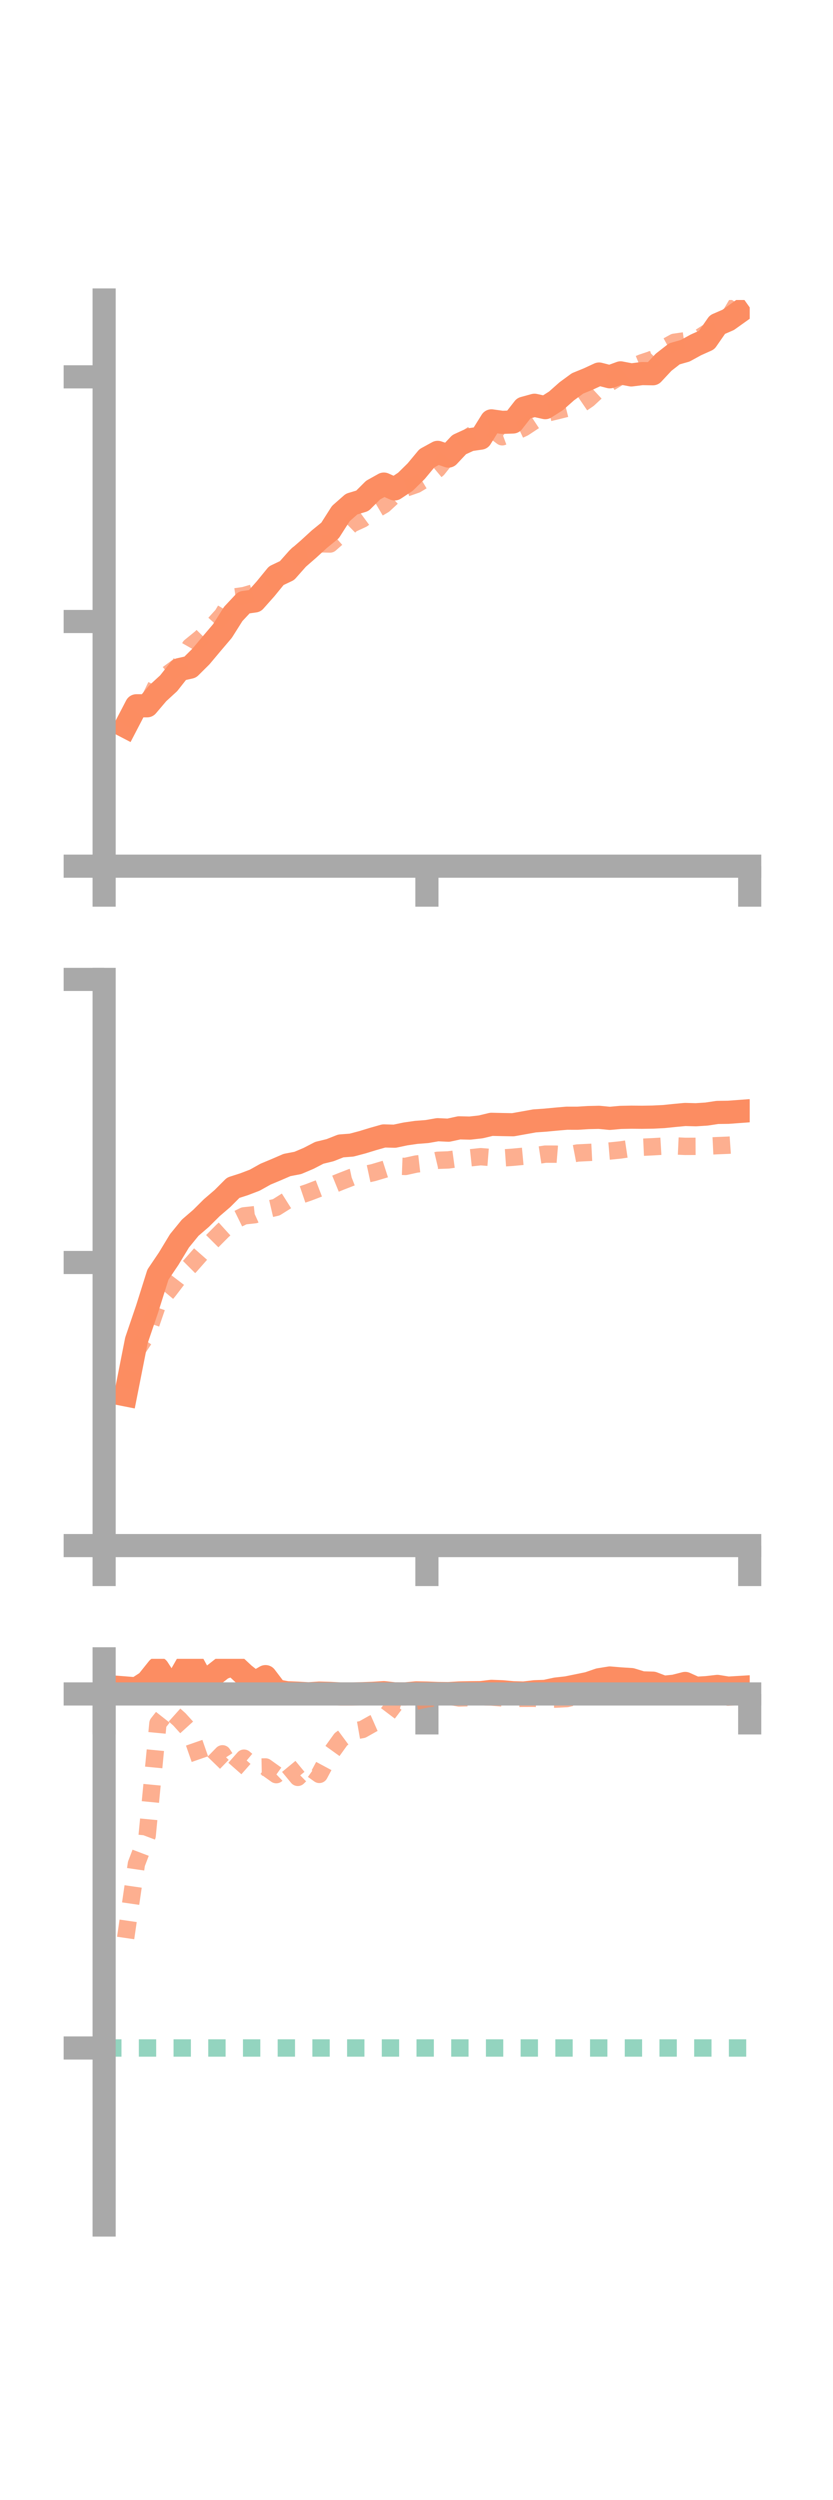 <?xml version="1.0" encoding="utf-8" standalone="no"?>
<!DOCTYPE svg PUBLIC "-//W3C//DTD SVG 1.1//EN"
  "http://www.w3.org/Graphics/SVG/1.1/DTD/svg11.dtd">
<!-- Created with matplotlib (https://matplotlib.org/) -->
<svg height="216pt" version="1.1" viewBox="0 0 72 216" width="72pt" xmlns="http://www.w3.org/2000/svg" xmlns:xlink="http://www.w3.org/1999/xlink">
 <defs>
  <style type="text/css">*{stroke-linecap:butt;stroke-linejoin:round;}</style>
 </defs>
 <g id="figure_1">
  <g id="patch_1">
   <path d="M 0 216 
L 72 216 
L 72 0 
L 0 0 
z
" style="fill:none;"/>
  </g>
  <g id="axes_1">
   <g id="patch_2">
    <path d="M 9 74.838 
L 64.8 74.838 
L 64.8 25.92 
L 9 25.92 
z
" style="fill:none;"/>
   </g>
   <g id="matplotlib.axis_1">
    <g id="xtick_1">
     <g id="line2d_1">
      <defs>
       <path d="M 0 0 
L 0 3.5 
" id="m6765693873" style="stroke:#a9a9a9;stroke-width:2;"/>
      </defs>
      <g>
       <use style="fill:#a9a9a9;stroke:#a9a9a9;stroke-width:2;" x="9" xlink:href="#m6765693873" y="74.838"/>
      </g>
     </g>
    </g>
    <g id="xtick_2">
     <g id="line2d_2">
      <g>
       <use style="fill:#a9a9a9;stroke:#a9a9a9;stroke-width:2;" x="36.9" xlink:href="#m6765693873" y="74.838"/>
      </g>
     </g>
    </g>
    <g id="xtick_3">
     <g id="line2d_3">
      <g>
       <use style="fill:#a9a9a9;stroke:#a9a9a9;stroke-width:2;" x="64.8" xlink:href="#m6765693873" y="74.838"/>
      </g>
     </g>
    </g>
   </g>
   <g id="matplotlib.axis_2">
    <g id="ytick_1">
     <g id="line2d_4">
      <defs>
       <path d="M 0 0 
L -3.5 0 
" id="m9b0b38cf0a" style="stroke:#a9a9a9;stroke-width:2;"/>
      </defs>
      <g>
       <use style="fill:#a9a9a9;stroke:#a9a9a9;stroke-width:2;" x="9" xlink:href="#m9b0b38cf0a" y="74.838"/>
      </g>
     </g>
    </g>
    <g id="ytick_2">
     <g id="line2d_5">
      <g>
       <use style="fill:#a9a9a9;stroke:#a9a9a9;stroke-width:2;" x="9" xlink:href="#m9b0b38cf0a" y="53.699"/>
      </g>
     </g>
    </g>
    <g id="ytick_3">
     <g id="line2d_6">
      <g>
       <use style="fill:#a9a9a9;stroke:#a9a9a9;stroke-width:2;" x="9" xlink:href="#m9b0b38cf0a" y="32.56"/>
      </g>
     </g>
    </g>
   </g>
   <g id="line2d_7">
    <path clip-path="url(#p3e228f569b)" d="M 10.86 62.766 
L 11.79 60.979 
L 12.72 60.981 
L 13.65 59.886 
L 14.58 59.033 
L 15.51 57.852 
L 16.44 57.643 
L 17.37 56.72 
L 18.3 55.611 
L 19.23 54.517 
L 20.16 53.044 
L 21.09 52.052 
L 22.02 51.923 
L 22.95 50.878 
L 23.88 49.74 
L 24.81 49.297 
L 25.74 48.248 
L 26.67 47.439 
L 27.6 46.587 
L 28.53 45.83 
L 29.46 44.371 
L 30.39 43.553 
L 31.32 43.272 
L 32.25 42.345 
L 33.18 41.825 
L 34.11 42.242 
L 35.04 41.627 
L 35.97 40.713 
L 36.9 39.594 
L 37.83 39.085 
L 38.76 39.405 
L 39.69 38.415 
L 40.62 37.989 
L 41.55 37.854 
L 42.48 36.362 
L 43.41 36.492 
L 44.34 36.46 
L 45.27 35.27 
L 46.2 35.014 
L 47.13 35.222 
L 48.06 34.631 
L 48.99 33.808 
L 49.92 33.126 
L 50.85 32.746 
L 51.78 32.316 
L 52.71 32.556 
L 53.64 32.216 
L 54.57 32.394 
L 55.5 32.277 
L 56.43 32.293 
L 57.36 31.297 
L 58.29 30.572 
L 59.22 30.308 
L 60.15 29.798 
L 61.08 29.381 
L 62.01 28.042 
L 62.94 27.639 
L 63.87 26.977 
" style="fill:none;stroke:#fc8d62;stroke-linecap:square;stroke-width:2;"/>
   </g>
   <g id="line2d_8">
    <path clip-path="url(#p3e228f569b)" d="M 10.86 62.7 
L 11.79 61.288 
L 12.72 60.864 
L 13.65 58.943 
L 14.58 58.185 
L 15.51 57.503 
L 16.44 55.863 
L 17.37 55.107 
L 18.3 54.169 
L 19.23 53.141 
L 20.16 51.59 
L 21.09 51.46 
L 22.02 51.189 
L 22.95 50.655 
L 23.88 49.974 
L 24.81 49.001 
L 25.74 47.893 
L 26.67 47.643 
L 27.6 46.982 
L 28.53 47.002 
L 29.46 46.181 
L 30.39 45.275 
L 31.32 44.844 
L 32.25 44.16 
L 33.18 43.612 
L 34.11 42.753 
L 35.04 42.183 
L 35.97 41.86 
L 36.9 41.301 
L 37.83 40.522 
L 38.76 39.36 
L 39.69 38.496 
L 40.62 37.688 
L 41.55 37.068 
L 42.48 37.038 
L 43.41 37.739 
L 44.34 37.393 
L 45.27 36.96 
L 46.2 36.348 
L 47.13 35.734 
L 48.06 35.511 
L 48.99 35.28 
L 49.92 35.116 
L 50.85 34.481 
L 51.78 33.619 
L 52.71 33.064 
L 53.64 32.498 
L 54.57 31.723 
L 55.5 31.344 
L 56.43 31.033 
L 57.36 30.084 
L 58.29 29.572 
L 59.22 29.439 
L 60.15 29.367 
L 61.08 28.768 
L 62.01 28.498 
L 62.94 27.53 
L 63.87 25.952 
" style="fill:none;stroke:#fc8d62;stroke-dasharray:1.5,1.5;stroke-dashoffset:0;stroke-opacity:0.7;stroke-width:1.5;"/>
   </g>
   <g id="patch_3">
    <path d="M 9 74.838 
L 9 25.92 
" style="fill:none;stroke:#a9a9a9;stroke-linecap:square;stroke-linejoin:miter;stroke-width:2;"/>
   </g>
   <g id="patch_4">
    <path d="M 64.8 74.838 
L 64.8 25.92 
" style="fill:none;"/>
   </g>
   <g id="patch_5">
    <path d="M 9 74.838 
L 64.8 74.838 
" style="fill:none;stroke:#a9a9a9;stroke-linecap:square;stroke-linejoin:miter;stroke-width:2;"/>
   </g>
   <g id="patch_6">
    <path d="M 9 25.92 
L 64.8 25.92 
" style="fill:none;"/>
   </g>
  </g>
  <g id="axes_2">
   <g id="patch_7">
    <path d="M 9 133.539 
L 64.8 133.539 
L 64.8 84.621 
L 9 84.621 
z
" style="fill:none;"/>
   </g>
   <g id="matplotlib.axis_3">
    <g id="xtick_4">
     <g id="line2d_9">
      <g>
       <use style="fill:#a9a9a9;stroke:#a9a9a9;stroke-width:2;" x="9" xlink:href="#m6765693873" y="133.539"/>
      </g>
     </g>
    </g>
    <g id="xtick_5">
     <g id="line2d_10">
      <g>
       <use style="fill:#a9a9a9;stroke:#a9a9a9;stroke-width:2;" x="36.9" xlink:href="#m6765693873" y="133.539"/>
      </g>
     </g>
    </g>
    <g id="xtick_6">
     <g id="line2d_11">
      <g>
       <use style="fill:#a9a9a9;stroke:#a9a9a9;stroke-width:2;" x="64.8" xlink:href="#m6765693873" y="133.539"/>
      </g>
     </g>
    </g>
   </g>
   <g id="matplotlib.axis_4">
    <g id="ytick_4">
     <g id="line2d_12">
      <g>
       <use style="fill:#a9a9a9;stroke:#a9a9a9;stroke-width:2;" x="9" xlink:href="#m9b0b38cf0a" y="133.539"/>
      </g>
     </g>
    </g>
    <g id="ytick_5">
     <g id="line2d_13">
      <g>
       <use style="fill:#a9a9a9;stroke:#a9a9a9;stroke-width:2;" x="9" xlink:href="#m9b0b38cf0a" y="109.08"/>
      </g>
     </g>
    </g>
    <g id="ytick_6">
     <g id="line2d_14">
      <g>
       <use style="fill:#a9a9a9;stroke:#a9a9a9;stroke-width:2;" x="9" xlink:href="#m9b0b38cf0a" y="84.621"/>
      </g>
     </g>
    </g>
   </g>
   <g id="line2d_15">
    <path clip-path="url(#p21588d7726)" d="M 10.86 120.517 
L 11.79 115.815 
L 12.72 113.082 
L 13.65 110.129 
L 14.58 108.751 
L 15.51 107.214 
L 16.44 106.074 
L 17.37 105.273 
L 18.3 104.349 
L 19.23 103.551 
L 20.16 102.62 
L 21.09 102.322 
L 22.02 101.967 
L 22.95 101.447 
L 23.88 101.058 
L 24.81 100.656 
L 25.74 100.478 
L 26.67 100.084 
L 27.6 99.603 
L 28.53 99.376 
L 29.46 99.009 
L 30.39 98.938 
L 31.32 98.692 
L 32.25 98.407 
L 33.18 98.144 
L 34.11 98.169 
L 35.04 97.973 
L 35.97 97.838 
L 36.9 97.767 
L 37.83 97.606 
L 38.76 97.649 
L 39.69 97.446 
L 40.62 97.467 
L 41.55 97.363 
L 42.48 97.14 
L 43.41 97.162 
L 44.34 97.179 
L 45.27 97.013 
L 46.2 96.846 
L 47.13 96.781 
L 48.06 96.693 
L 48.99 96.613 
L 49.92 96.615 
L 50.85 96.558 
L 51.78 96.537 
L 52.71 96.627 
L 53.64 96.543 
L 54.57 96.524 
L 55.5 96.532 
L 56.43 96.517 
L 57.36 96.472 
L 58.29 96.377 
L 59.22 96.29 
L 60.15 96.315 
L 61.08 96.254 
L 62.01 96.114 
L 62.94 96.102 
L 63.87 96.034 
" style="fill:none;stroke:#fc8d62;stroke-linecap:square;stroke-width:2;"/>
   </g>
   <g id="line2d_16">
    <path clip-path="url(#p21588d7726)" d="M 10.86 119.902 
L 11.79 116.712 
L 12.72 115.325 
L 13.65 112.624 
L 14.58 111.516 
L 15.51 110.298 
L 16.44 109.368 
L 17.37 108.313 
L 18.3 107.284 
L 19.23 106.349 
L 20.16 105.507 
L 21.09 105.051 
L 22.02 104.95 
L 22.95 104.528 
L 23.88 104.312 
L 24.81 103.726 
L 25.74 103.338 
L 26.67 103.022 
L 27.6 102.665 
L 28.53 102.46 
L 29.46 102.081 
L 30.39 101.72 
L 31.32 101.521 
L 32.25 101.32 
L 33.18 101.044 
L 34.11 100.745 
L 35.04 100.78 
L 35.97 100.575 
L 36.9 100.469 
L 37.83 100.25 
L 38.76 100.217 
L 39.69 100.089 
L 40.62 100.038 
L 41.55 99.938 
L 42.48 100.012 
L 43.41 100.051 
L 44.34 99.986 
L 45.27 99.9 
L 46.2 99.861 
L 47.13 99.718 
L 48.06 99.72 
L 48.99 99.797 
L 49.92 99.619 
L 50.85 99.574 
L 51.78 99.526 
L 52.71 99.448 
L 53.64 99.354 
L 54.57 99.215 
L 55.5 99.123 
L 56.43 99.08 
L 57.36 99.024 
L 58.29 99.004 
L 59.22 99.047 
L 60.15 99.043 
L 61.08 99.029 
L 62.01 98.984 
L 62.94 98.947 
L 63.87 98.883 
" style="fill:none;stroke:#fc8d62;stroke-dasharray:1.5,1.5;stroke-dashoffset:0;stroke-opacity:0.7;stroke-width:1.5;"/>
   </g>
   <g id="patch_8">
    <path d="M 9 133.539 
L 9 84.621 
" style="fill:none;stroke:#a9a9a9;stroke-linecap:square;stroke-linejoin:miter;stroke-width:2;"/>
   </g>
   <g id="patch_9">
    <path d="M 64.8 133.539 
L 64.8 84.621 
" style="fill:none;"/>
   </g>
   <g id="patch_10">
    <path d="M 9 133.539 
L 64.8 133.539 
" style="fill:none;stroke:#a9a9a9;stroke-linecap:square;stroke-linejoin:miter;stroke-width:2;"/>
   </g>
   <g id="patch_11">
    <path d="M 9 84.621 
L 64.8 84.621 
" style="fill:none;"/>
   </g>
  </g>
  <g id="axes_3">
   <g id="patch_12">
    <path d="M 9 192.24 
L 64.8 192.24 
L 64.8 143.322 
L 9 143.322 
z
" style="fill:none;"/>
   </g>
   <g id="matplotlib.axis_5">
    <g id="xtick_7">
     <g id="line2d_17">
      <g>
       <use style="fill:#a9a9a9;stroke:#a9a9a9;stroke-width:2;" x="9" xlink:href="#m6765693873" y="146.358"/>
      </g>
     </g>
    </g>
    <g id="xtick_8">
     <g id="line2d_18">
      <g>
       <use style="fill:#a9a9a9;stroke:#a9a9a9;stroke-width:2;" x="36.9" xlink:href="#m6765693873" y="146.358"/>
      </g>
     </g>
    </g>
    <g id="xtick_9">
     <g id="line2d_19">
      <g>
       <use style="fill:#a9a9a9;stroke:#a9a9a9;stroke-width:2;" x="64.8" xlink:href="#m6765693873" y="146.358"/>
      </g>
     </g>
    </g>
   </g>
   <g id="matplotlib.axis_6">
    <g id="ytick_7">
     <g id="line2d_20">
      <g>
       <use style="fill:#a9a9a9;stroke:#a9a9a9;stroke-width:2;" x="9" xlink:href="#m9b0b38cf0a" y="146.358"/>
      </g>
     </g>
    </g>
    <g id="ytick_8">
     <g id="line2d_21">
      <g>
       <use style="fill:#a9a9a9;stroke:#a9a9a9;stroke-width:2;" x="9" xlink:href="#m9b0b38cf0a" y="176.946"/>
      </g>
     </g>
    </g>
   </g>
   <g id="line2d_22">
    <path clip-path="url(#p1bea3b72ef)" d="M 10.86 145.841 
L 11.79 145.915 
L 12.72 145.313 
L 13.65 144.152 
L 14.58 145.593 
L 15.51 144.951 
L 16.44 143.322 
L 17.37 145.019 
L 18.3 144.852 
L 19.23 144.121 
L 20.16 143.8 
L 21.09 144.666 
L 22.02 145.398 
L 22.95 144.861 
L 23.88 146.084 
L 24.81 146.255 
L 25.74 146.291 
L 26.67 146.343 
L 27.6 146.283 
L 28.53 146.309 
L 29.46 146.357 
L 30.39 146.356 
L 31.32 146.336 
L 32.25 146.302 
L 33.18 146.245 
L 34.11 146.348 
L 35.04 146.35 
L 35.97 146.265 
L 36.9 146.282 
L 37.83 146.317 
L 38.76 146.327 
L 39.69 146.273 
L 40.62 146.253 
L 41.55 146.244 
L 42.48 146.132 
L 43.41 146.167 
L 44.34 146.253 
L 45.27 146.281 
L 46.2 146.167 
L 47.13 146.132 
L 48.06 145.933 
L 48.99 145.829 
L 49.92 145.64 
L 50.85 145.449 
L 51.78 145.129 
L 52.71 144.979 
L 53.64 145.057 
L 54.57 145.115 
L 55.5 145.399 
L 56.43 145.425 
L 57.36 145.78 
L 58.29 145.686 
L 59.22 145.449 
L 60.15 145.868 
L 61.08 145.812 
L 62.01 145.706 
L 62.94 145.855 
L 63.87 145.799 
" style="fill:none;stroke:#fc8d62;stroke-linecap:square;stroke-width:2;"/>
   </g>
   <g id="line2d_23">
    <path clip-path="url(#p1bea3b72ef)" d="M 10.86 167.443 
L 11.79 161.041 
L 12.72 158.595 
L 13.65 148.908 
L 14.58 147.726 
L 15.51 148.559 
L 16.44 149.585 
L 17.37 152.258 
L 18.3 152.488 
L 19.23 151.53 
L 20.16 152.962 
L 21.09 151.906 
L 22.02 152.683 
L 22.95 152.665 
L 23.88 153.33 
L 24.81 152.438 
L 25.74 153.565 
L 26.67 152.646 
L 27.6 153.308 
L 28.53 151.573 
L 29.46 150.28 
L 30.39 149.593 
L 31.32 149.43 
L 32.25 148.907 
L 33.18 148.498 
L 34.11 147.27 
L 35.04 147.556 
L 35.97 146.982 
L 36.9 146.786 
L 37.83 146.659 
L 38.76 146.539 
L 39.69 146.703 
L 40.62 146.678 
L 41.55 146.591 
L 42.48 146.623 
L 43.41 146.7 
L 44.34 146.745 
L 45.27 146.735 
L 46.2 146.732 
L 47.13 146.815 
L 48.06 146.805 
L 48.99 146.757 
L 49.92 146.531 
L 50.85 146.545 
L 51.78 146.468 
L 52.71 146.358 
L 53.64 146.392 
L 54.57 146.365 
L 55.5 146.368 
L 56.43 146.38 
L 57.36 146.358 
L 58.29 146.485 
L 59.22 146.534 
L 60.15 146.563 
L 61.08 146.584 
L 62.01 146.592 
L 62.94 146.634 
L 63.87 146.562 
" style="fill:none;stroke:#fc8d62;stroke-dasharray:1.5,1.5;stroke-dashoffset:0;stroke-opacity:0.7;stroke-width:1.5;"/>
   </g>
   <g id="line2d_24">
    <path clip-path="url(#p1bea3b72ef)" d="M 9 176.946 
L 64.8 176.946 
" style="fill:none;stroke:#66c2a5;stroke-dasharray:1.5,1.5;stroke-dashoffset:0;stroke-opacity:0.7;stroke-width:1.5;"/>
   </g>
   <g id="patch_13">
    <path d="M 9 192.24 
L 9 143.322 
" style="fill:none;stroke:#a9a9a9;stroke-linecap:square;stroke-linejoin:miter;stroke-width:2;"/>
   </g>
   <g id="patch_14">
    <path d="M 64.8 192.24 
L 64.8 143.322 
" style="fill:none;"/>
   </g>
   <g id="patch_15">
    <path d="M 9 146.358 
L 64.8 146.358 
" style="fill:none;stroke:#a9a9a9;stroke-linecap:square;stroke-linejoin:miter;stroke-width:2;"/>
   </g>
   <g id="patch_16">
    <path d="M 9 143.322 
L 64.8 143.322 
" style="fill:none;"/>
   </g>
  </g>
 </g>
 <defs>
  <clipPath id="p3e228f569b">
   <rect height="48.918" width="55.8" x="9" y="25.92"/>
  </clipPath>
  <clipPath id="p21588d7726">
   <rect height="48.918" width="55.8" x="9" y="84.621"/>
  </clipPath>
  <clipPath id="p1bea3b72ef">
   <rect height="48.918" width="55.8" x="9" y="143.322"/>
  </clipPath>
 </defs>
</svg>
